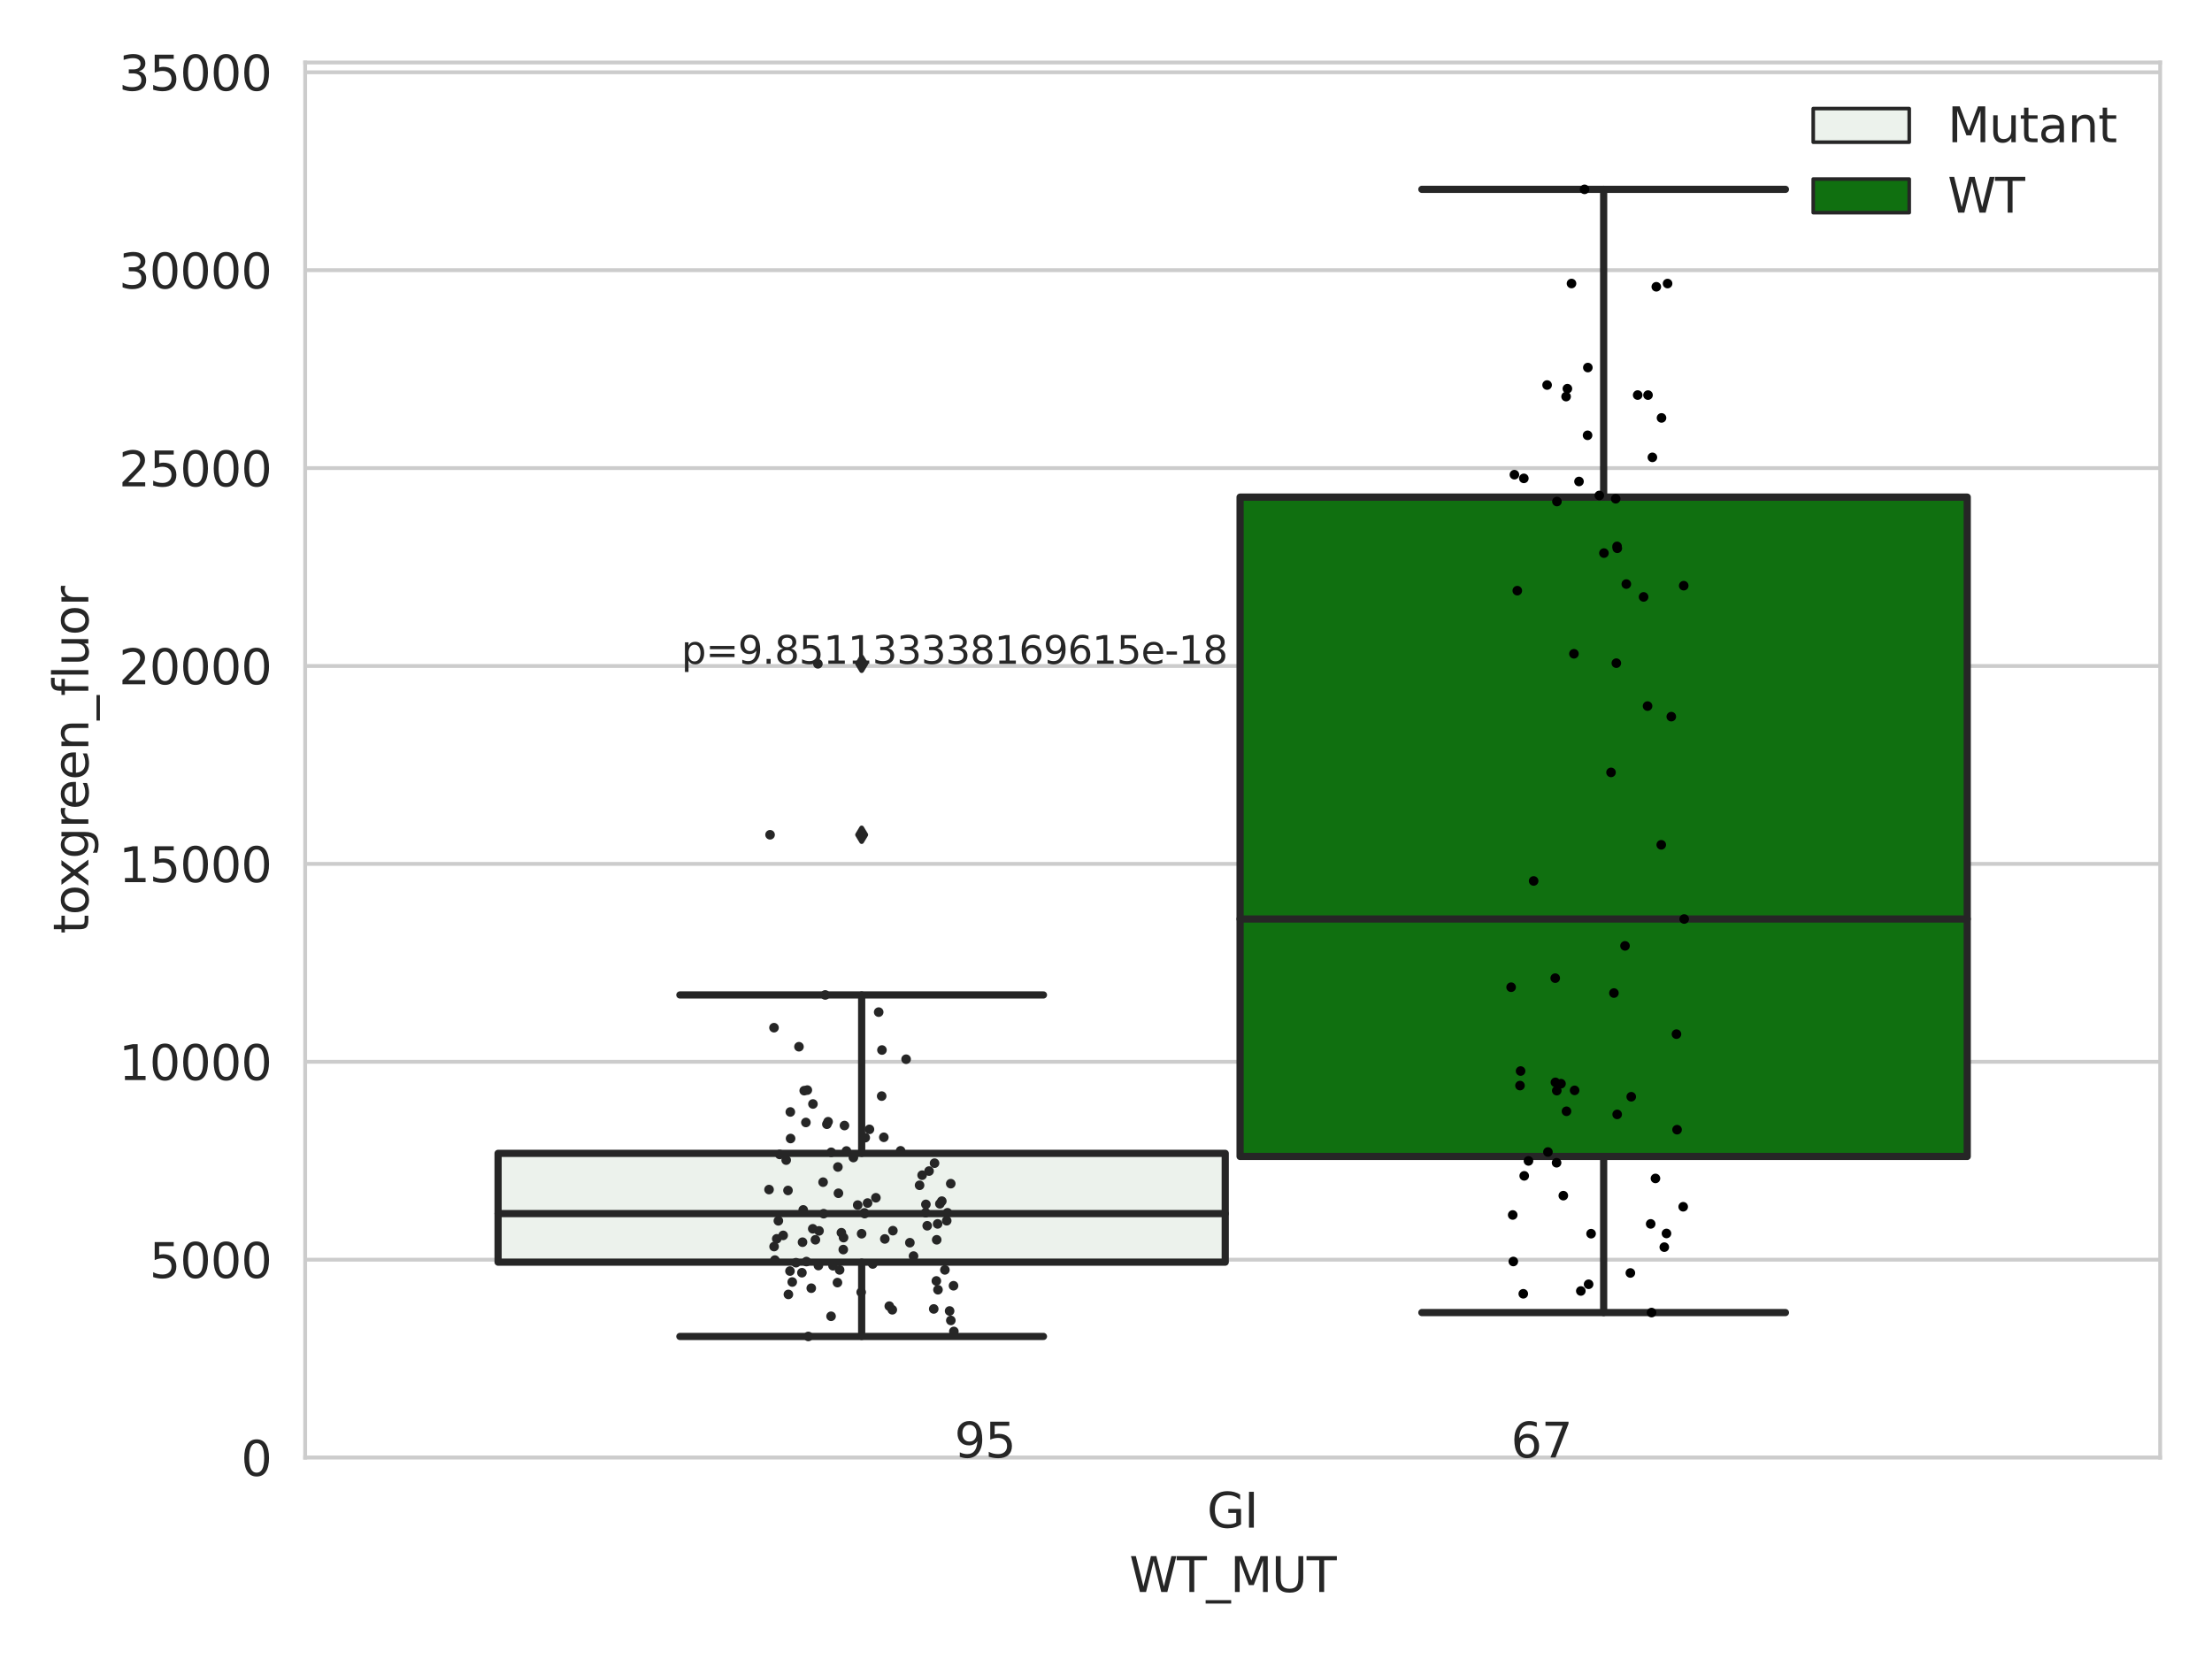 <?xml version="1.0" encoding="utf-8" standalone="no"?>
<!DOCTYPE svg PUBLIC "-//W3C//DTD SVG 1.1//EN"
  "http://www.w3.org/Graphics/SVG/1.1/DTD/svg11.dtd">
<svg xmlns:xlink="http://www.w3.org/1999/xlink" width="460.8pt" height="345.6pt" viewBox="0 0 460.8 345.6" xmlns="http://www.w3.org/2000/svg" version="1.1">
 <defs>
  <style type="text/css">*{stroke-linejoin: round; stroke-linecap: butt}</style>
 </defs>
 <g id="figure_1">
  <g id="patch_1">
   <path d="M 0 345.6 
L 460.8 345.6 
L 460.8 0 
L 0 0 
z
" style="fill: #ffffff"/>
  </g>
  <g id="axes_1">
   <g id="patch_2">
    <path d="M 63.571 303.64 
L 450 303.64 
L 450 13.022 
L 63.571 13.022 
z
" style="fill: #ffffff"/>
   </g>
   <g id="matplotlib.axis_1">
    <g id="xtick_1">
     <g id="text_1">
      <!-- GI -->
      <g style="fill: #262626" transform="translate(251.436 318.238) scale(0.1 -0.1)">
       <defs>
        <path id="DejaVuSans-47" d="M 3809 666 
L 3809 1919 
L 2778 1919 
L 2778 2438 
L 4434 2438 
L 4434 434 
Q 4069 175 3628 42 
Q 3188 -91 2688 -91 
Q 1594 -91 976 548 
Q 359 1188 359 2328 
Q 359 3472 976 4111 
Q 1594 4750 2688 4750 
Q 3144 4750 3555 4637 
Q 3966 4525 4313 4306 
L 4313 3634 
Q 3963 3931 3569 4081 
Q 3175 4231 2741 4231 
Q 1884 4231 1454 3753 
Q 1025 3275 1025 2328 
Q 1025 1384 1454 906 
Q 1884 428 2741 428 
Q 3075 428 3337 486 
Q 3600 544 3809 666 
z
" transform="scale(0.016)"/>
        <path id="DejaVuSans-49" d="M 628 4666 
L 1259 4666 
L 1259 0 
L 628 0 
L 628 4666 
z
" transform="scale(0.016)"/>
       </defs>
       <use xlink:href="#DejaVuSans-47"/>
       <use xlink:href="#DejaVuSans-49" x="77.49"/>
      </g>
     </g>
    </g>
    <g id="text_2">
     <!-- WT_MUT -->
     <g style="fill: #262626" transform="translate(235.261 331.638) scale(0.1 -0.1)">
      <defs>
       <path id="DejaVuSans-57" d="M 213 4666 
L 850 4666 
L 1831 722 
L 2809 4666 
L 3519 4666 
L 4500 722 
L 5478 4666 
L 6119 4666 
L 4947 0 
L 4153 0 
L 3169 4050 
L 2175 0 
L 1381 0 
L 213 4666 
z
" transform="scale(0.016)"/>
       <path id="DejaVuSans-54" d="M -19 4666 
L 3928 4666 
L 3928 4134 
L 2272 4134 
L 2272 0 
L 1638 0 
L 1638 4134 
L -19 4134 
L -19 4666 
z
" transform="scale(0.016)"/>
       <path id="DejaVuSans-5f" d="M 3263 -1063 
L 3263 -1509 
L -63 -1509 
L -63 -1063 
L 3263 -1063 
z
" transform="scale(0.016)"/>
       <path id="DejaVuSans-4d" d="M 628 4666 
L 1569 4666 
L 2759 1491 
L 3956 4666 
L 4897 4666 
L 4897 0 
L 4281 0 
L 4281 4097 
L 3078 897 
L 2444 897 
L 1241 4097 
L 1241 0 
L 628 0 
L 628 4666 
z
" transform="scale(0.016)"/>
       <path id="DejaVuSans-55" d="M 556 4666 
L 1191 4666 
L 1191 1831 
Q 1191 1081 1462 751 
Q 1734 422 2344 422 
Q 2950 422 3222 751 
Q 3494 1081 3494 1831 
L 3494 4666 
L 4128 4666 
L 4128 1753 
Q 4128 841 3676 375 
Q 3225 -91 2344 -91 
Q 1459 -91 1007 375 
Q 556 841 556 1753 
L 556 4666 
z
" transform="scale(0.016)"/>
      </defs>
      <use xlink:href="#DejaVuSans-57"/>
      <use xlink:href="#DejaVuSans-54" x="98.877"/>
      <use xlink:href="#DejaVuSans-5f" x="159.961"/>
      <use xlink:href="#DejaVuSans-4d" x="209.961"/>
      <use xlink:href="#DejaVuSans-55" x="296.24"/>
      <use xlink:href="#DejaVuSans-54" x="369.434"/>
     </g>
    </g>
   </g>
   <g id="matplotlib.axis_2">
    <g id="ytick_1">
     <g id="line2d_1">
      <path d="M 63.571 303.64 
L 450 303.64 
" clip-path="url(#p539fda789b)" style="fill: none; stroke: #cccccc; stroke-width: 0.8; stroke-linecap: round"/>
     </g>
     <g id="text_3">
      <!-- 0 -->
      <g style="fill: #262626" transform="translate(50.209 307.439) scale(0.1 -0.1)">
       <defs>
        <path id="DejaVuSans-30" d="M 2034 4250 
Q 1547 4250 1301 3770 
Q 1056 3291 1056 2328 
Q 1056 1369 1301 889 
Q 1547 409 2034 409 
Q 2525 409 2770 889 
Q 3016 1369 3016 2328 
Q 3016 3291 2770 3770 
Q 2525 4250 2034 4250 
z
M 2034 4750 
Q 2819 4750 3233 4129 
Q 3647 3509 3647 2328 
Q 3647 1150 3233 529 
Q 2819 -91 2034 -91 
Q 1250 -91 836 529 
Q 422 1150 422 2328 
Q 422 3509 836 4129 
Q 1250 4750 2034 4750 
z
" transform="scale(0.016)"/>
       </defs>
       <use xlink:href="#DejaVuSans-30"/>
      </g>
     </g>
    </g>
    <g id="ytick_2">
     <g id="line2d_2">
      <path d="M 63.571 262.414 
L 450 262.414 
" clip-path="url(#p539fda789b)" style="fill: none; stroke: #cccccc; stroke-width: 0.8; stroke-linecap: round"/>
     </g>
     <g id="text_4">
      <!-- 5000 -->
      <g style="fill: #262626" transform="translate(31.121 266.214) scale(0.1 -0.1)">
       <defs>
        <path id="DejaVuSans-35" d="M 691 4666 
L 3169 4666 
L 3169 4134 
L 1269 4134 
L 1269 2991 
Q 1406 3038 1543 3061 
Q 1681 3084 1819 3084 
Q 2600 3084 3056 2656 
Q 3513 2228 3513 1497 
Q 3513 744 3044 326 
Q 2575 -91 1722 -91 
Q 1428 -91 1123 -41 
Q 819 9 494 109 
L 494 744 
Q 775 591 1075 516 
Q 1375 441 1709 441 
Q 2250 441 2565 725 
Q 2881 1009 2881 1497 
Q 2881 1984 2565 2268 
Q 2250 2553 1709 2553 
Q 1456 2553 1204 2497 
Q 953 2441 691 2322 
L 691 4666 
z
" transform="scale(0.016)"/>
       </defs>
       <use xlink:href="#DejaVuSans-35"/>
       <use xlink:href="#DejaVuSans-30" x="63.623"/>
       <use xlink:href="#DejaVuSans-30" x="127.246"/>
       <use xlink:href="#DejaVuSans-30" x="190.869"/>
      </g>
     </g>
    </g>
    <g id="ytick_3">
     <g id="line2d_3">
      <path d="M 63.571 221.189 
L 450 221.189 
" clip-path="url(#p539fda789b)" style="fill: none; stroke: #cccccc; stroke-width: 0.8; stroke-linecap: round"/>
     </g>
     <g id="text_5">
      <!-- 10000 -->
      <g style="fill: #262626" transform="translate(24.759 224.988) scale(0.1 -0.1)">
       <defs>
        <path id="DejaVuSans-31" d="M 794 531 
L 1825 531 
L 1825 4091 
L 703 3866 
L 703 4441 
L 1819 4666 
L 2450 4666 
L 2450 531 
L 3481 531 
L 3481 0 
L 794 0 
L 794 531 
z
" transform="scale(0.016)"/>
       </defs>
       <use xlink:href="#DejaVuSans-31"/>
       <use xlink:href="#DejaVuSans-30" x="63.623"/>
       <use xlink:href="#DejaVuSans-30" x="127.246"/>
       <use xlink:href="#DejaVuSans-30" x="190.869"/>
       <use xlink:href="#DejaVuSans-30" x="254.492"/>
      </g>
     </g>
    </g>
    <g id="ytick_4">
     <g id="line2d_4">
      <path d="M 63.571 179.963 
L 450 179.963 
" clip-path="url(#p539fda789b)" style="fill: none; stroke: #cccccc; stroke-width: 0.8; stroke-linecap: round"/>
     </g>
     <g id="text_6">
      <!-- 15000 -->
      <g style="fill: #262626" transform="translate(24.759 183.762) scale(0.1 -0.1)">
       <use xlink:href="#DejaVuSans-31"/>
       <use xlink:href="#DejaVuSans-35" x="63.623"/>
       <use xlink:href="#DejaVuSans-30" x="127.246"/>
       <use xlink:href="#DejaVuSans-30" x="190.869"/>
       <use xlink:href="#DejaVuSans-30" x="254.492"/>
      </g>
     </g>
    </g>
    <g id="ytick_5">
     <g id="line2d_5">
      <path d="M 63.571 138.738 
L 450 138.738 
" clip-path="url(#p539fda789b)" style="fill: none; stroke: #cccccc; stroke-width: 0.8; stroke-linecap: round"/>
     </g>
     <g id="text_7">
      <!-- 20000 -->
      <g style="fill: #262626" transform="translate(24.759 142.537) scale(0.1 -0.1)">
       <defs>
        <path id="DejaVuSans-32" d="M 1228 531 
L 3431 531 
L 3431 0 
L 469 0 
L 469 531 
Q 828 903 1448 1529 
Q 2069 2156 2228 2338 
Q 2531 2678 2651 2914 
Q 2772 3150 2772 3378 
Q 2772 3750 2511 3984 
Q 2250 4219 1831 4219 
Q 1534 4219 1204 4116 
Q 875 4013 500 3803 
L 500 4441 
Q 881 4594 1212 4672 
Q 1544 4750 1819 4750 
Q 2544 4750 2975 4387 
Q 3406 4025 3406 3419 
Q 3406 3131 3298 2873 
Q 3191 2616 2906 2266 
Q 2828 2175 2409 1742 
Q 1991 1309 1228 531 
z
" transform="scale(0.016)"/>
       </defs>
       <use xlink:href="#DejaVuSans-32"/>
       <use xlink:href="#DejaVuSans-30" x="63.623"/>
       <use xlink:href="#DejaVuSans-30" x="127.246"/>
       <use xlink:href="#DejaVuSans-30" x="190.869"/>
       <use xlink:href="#DejaVuSans-30" x="254.492"/>
      </g>
     </g>
    </g>
    <g id="ytick_6">
     <g id="line2d_6">
      <path d="M 63.571 97.512 
L 450 97.512 
" clip-path="url(#p539fda789b)" style="fill: none; stroke: #cccccc; stroke-width: 0.8; stroke-linecap: round"/>
     </g>
     <g id="text_8">
      <!-- 25000 -->
      <g style="fill: #262626" transform="translate(24.759 101.311) scale(0.1 -0.1)">
       <use xlink:href="#DejaVuSans-32"/>
       <use xlink:href="#DejaVuSans-35" x="63.623"/>
       <use xlink:href="#DejaVuSans-30" x="127.246"/>
       <use xlink:href="#DejaVuSans-30" x="190.869"/>
       <use xlink:href="#DejaVuSans-30" x="254.492"/>
      </g>
     </g>
    </g>
    <g id="ytick_7">
     <g id="line2d_7">
      <path d="M 63.571 56.286 
L 450 56.286 
" clip-path="url(#p539fda789b)" style="fill: none; stroke: #cccccc; stroke-width: 0.8; stroke-linecap: round"/>
     </g>
     <g id="text_9">
      <!-- 30000 -->
      <g style="fill: #262626" transform="translate(24.759 60.085) scale(0.1 -0.1)">
       <defs>
        <path id="DejaVuSans-33" d="M 2597 2516 
Q 3050 2419 3304 2112 
Q 3559 1806 3559 1356 
Q 3559 666 3084 287 
Q 2609 -91 1734 -91 
Q 1441 -91 1130 -33 
Q 819 25 488 141 
L 488 750 
Q 750 597 1062 519 
Q 1375 441 1716 441 
Q 2309 441 2620 675 
Q 2931 909 2931 1356 
Q 2931 1769 2642 2001 
Q 2353 2234 1838 2234 
L 1294 2234 
L 1294 2753 
L 1863 2753 
Q 2328 2753 2575 2939 
Q 2822 3125 2822 3475 
Q 2822 3834 2567 4026 
Q 2313 4219 1838 4219 
Q 1578 4219 1281 4162 
Q 984 4106 628 3988 
L 628 4550 
Q 988 4650 1302 4700 
Q 1616 4750 1894 4750 
Q 2613 4750 3031 4423 
Q 3450 4097 3450 3541 
Q 3450 3153 3228 2886 
Q 3006 2619 2597 2516 
z
" transform="scale(0.016)"/>
       </defs>
       <use xlink:href="#DejaVuSans-33"/>
       <use xlink:href="#DejaVuSans-30" x="63.623"/>
       <use xlink:href="#DejaVuSans-30" x="127.246"/>
       <use xlink:href="#DejaVuSans-30" x="190.869"/>
       <use xlink:href="#DejaVuSans-30" x="254.492"/>
      </g>
     </g>
    </g>
    <g id="ytick_8">
     <g id="line2d_8">
      <path d="M 63.571 15.061 
L 450 15.061 
" clip-path="url(#p539fda789b)" style="fill: none; stroke: #cccccc; stroke-width: 0.8; stroke-linecap: round"/>
     </g>
     <g id="text_10">
      <!-- 35000 -->
      <g style="fill: #262626" transform="translate(24.759 18.86) scale(0.1 -0.1)">
       <use xlink:href="#DejaVuSans-33"/>
       <use xlink:href="#DejaVuSans-35" x="63.623"/>
       <use xlink:href="#DejaVuSans-30" x="127.246"/>
       <use xlink:href="#DejaVuSans-30" x="190.869"/>
       <use xlink:href="#DejaVuSans-30" x="254.492"/>
      </g>
     </g>
    </g>
    <g id="text_11">
     <!-- toxgreen_fluor -->
     <g style="fill: #262626" transform="translate(18.401 194.526) rotate(-90) scale(0.1 -0.1)">
      <defs>
       <path id="DejaVuSans-74" d="M 1172 4494 
L 1172 3500 
L 2356 3500 
L 2356 3053 
L 1172 3053 
L 1172 1153 
Q 1172 725 1289 603 
Q 1406 481 1766 481 
L 2356 481 
L 2356 0 
L 1766 0 
Q 1100 0 847 248 
Q 594 497 594 1153 
L 594 3053 
L 172 3053 
L 172 3500 
L 594 3500 
L 594 4494 
L 1172 4494 
z
" transform="scale(0.016)"/>
       <path id="DejaVuSans-6f" d="M 1959 3097 
Q 1497 3097 1228 2736 
Q 959 2375 959 1747 
Q 959 1119 1226 758 
Q 1494 397 1959 397 
Q 2419 397 2687 759 
Q 2956 1122 2956 1747 
Q 2956 2369 2687 2733 
Q 2419 3097 1959 3097 
z
M 1959 3584 
Q 2709 3584 3137 3096 
Q 3566 2609 3566 1747 
Q 3566 888 3137 398 
Q 2709 -91 1959 -91 
Q 1206 -91 779 398 
Q 353 888 353 1747 
Q 353 2609 779 3096 
Q 1206 3584 1959 3584 
z
" transform="scale(0.016)"/>
       <path id="DejaVuSans-78" d="M 3513 3500 
L 2247 1797 
L 3578 0 
L 2900 0 
L 1881 1375 
L 863 0 
L 184 0 
L 1544 1831 
L 300 3500 
L 978 3500 
L 1906 2253 
L 2834 3500 
L 3513 3500 
z
" transform="scale(0.016)"/>
       <path id="DejaVuSans-67" d="M 2906 1791 
Q 2906 2416 2648 2759 
Q 2391 3103 1925 3103 
Q 1463 3103 1205 2759 
Q 947 2416 947 1791 
Q 947 1169 1205 825 
Q 1463 481 1925 481 
Q 2391 481 2648 825 
Q 2906 1169 2906 1791 
z
M 3481 434 
Q 3481 -459 3084 -895 
Q 2688 -1331 1869 -1331 
Q 1566 -1331 1297 -1286 
Q 1028 -1241 775 -1147 
L 775 -588 
Q 1028 -725 1275 -790 
Q 1522 -856 1778 -856 
Q 2344 -856 2625 -561 
Q 2906 -266 2906 331 
L 2906 616 
Q 2728 306 2450 153 
Q 2172 0 1784 0 
Q 1141 0 747 490 
Q 353 981 353 1791 
Q 353 2603 747 3093 
Q 1141 3584 1784 3584 
Q 2172 3584 2450 3431 
Q 2728 3278 2906 2969 
L 2906 3500 
L 3481 3500 
L 3481 434 
z
" transform="scale(0.016)"/>
       <path id="DejaVuSans-72" d="M 2631 2963 
Q 2534 3019 2420 3045 
Q 2306 3072 2169 3072 
Q 1681 3072 1420 2755 
Q 1159 2438 1159 1844 
L 1159 0 
L 581 0 
L 581 3500 
L 1159 3500 
L 1159 2956 
Q 1341 3275 1631 3429 
Q 1922 3584 2338 3584 
Q 2397 3584 2469 3576 
Q 2541 3569 2628 3553 
L 2631 2963 
z
" transform="scale(0.016)"/>
       <path id="DejaVuSans-65" d="M 3597 1894 
L 3597 1613 
L 953 1613 
Q 991 1019 1311 708 
Q 1631 397 2203 397 
Q 2534 397 2845 478 
Q 3156 559 3463 722 
L 3463 178 
Q 3153 47 2828 -22 
Q 2503 -91 2169 -91 
Q 1331 -91 842 396 
Q 353 884 353 1716 
Q 353 2575 817 3079 
Q 1281 3584 2069 3584 
Q 2775 3584 3186 3129 
Q 3597 2675 3597 1894 
z
M 3022 2063 
Q 3016 2534 2758 2815 
Q 2500 3097 2075 3097 
Q 1594 3097 1305 2825 
Q 1016 2553 972 2059 
L 3022 2063 
z
" transform="scale(0.016)"/>
       <path id="DejaVuSans-6e" d="M 3513 2113 
L 3513 0 
L 2938 0 
L 2938 2094 
Q 2938 2591 2744 2837 
Q 2550 3084 2163 3084 
Q 1697 3084 1428 2787 
Q 1159 2491 1159 1978 
L 1159 0 
L 581 0 
L 581 3500 
L 1159 3500 
L 1159 2956 
Q 1366 3272 1645 3428 
Q 1925 3584 2291 3584 
Q 2894 3584 3203 3211 
Q 3513 2838 3513 2113 
z
" transform="scale(0.016)"/>
       <path id="DejaVuSans-66" d="M 2375 4863 
L 2375 4384 
L 1825 4384 
Q 1516 4384 1395 4259 
Q 1275 4134 1275 3809 
L 1275 3500 
L 2222 3500 
L 2222 3053 
L 1275 3053 
L 1275 0 
L 697 0 
L 697 3053 
L 147 3053 
L 147 3500 
L 697 3500 
L 697 3744 
Q 697 4328 969 4595 
Q 1241 4863 1831 4863 
L 2375 4863 
z
" transform="scale(0.016)"/>
       <path id="DejaVuSans-6c" d="M 603 4863 
L 1178 4863 
L 1178 0 
L 603 0 
L 603 4863 
z
" transform="scale(0.016)"/>
       <path id="DejaVuSans-75" d="M 544 1381 
L 544 3500 
L 1119 3500 
L 1119 1403 
Q 1119 906 1312 657 
Q 1506 409 1894 409 
Q 2359 409 2629 706 
Q 2900 1003 2900 1516 
L 2900 3500 
L 3475 3500 
L 3475 0 
L 2900 0 
L 2900 538 
Q 2691 219 2414 64 
Q 2138 -91 1772 -91 
Q 1169 -91 856 284 
Q 544 659 544 1381 
z
M 1991 3584 
L 1991 3584 
z
" transform="scale(0.016)"/>
      </defs>
      <use xlink:href="#DejaVuSans-74"/>
      <use xlink:href="#DejaVuSans-6f" x="39.209"/>
      <use xlink:href="#DejaVuSans-78" x="97.266"/>
      <use xlink:href="#DejaVuSans-67" x="156.445"/>
      <use xlink:href="#DejaVuSans-72" x="219.922"/>
      <use xlink:href="#DejaVuSans-65" x="258.785"/>
      <use xlink:href="#DejaVuSans-65" x="320.309"/>
      <use xlink:href="#DejaVuSans-6e" x="381.832"/>
      <use xlink:href="#DejaVuSans-5f" x="445.211"/>
      <use xlink:href="#DejaVuSans-66" x="495.211"/>
      <use xlink:href="#DejaVuSans-6c" x="530.416"/>
      <use xlink:href="#DejaVuSans-75" x="558.199"/>
      <use xlink:href="#DejaVuSans-6f" x="621.578"/>
      <use xlink:href="#DejaVuSans-72" x="682.76"/>
     </g>
    </g>
   </g>
   <g id="patch_3">
    <path d="M 103.76 262.925 
L 255.24 262.925 
L 255.24 240.266 
L 103.76 240.266 
L 103.76 262.925 
z
" clip-path="url(#p539fda789b)" style="fill: #ecf2ec; stroke: #262626; stroke-width: 1.5; stroke-linejoin: miter"/>
   </g>
   <g id="patch_4">
    <path d="M 258.331 240.91 
L 409.811 240.91 
L 409.811 103.557 
L 258.331 103.557 
L 258.331 240.91 
z
" clip-path="url(#p539fda789b)" style="fill: #107010; stroke: #262626; stroke-width: 1.5; stroke-linejoin: miter"/>
   </g>
   <g id="patch_5">
    <path d="M 256.786 303.64 
L 256.786 303.64 
L 256.786 303.64 
L 256.786 303.64 
z
" clip-path="url(#p539fda789b)" style="fill: #ecf2ec; stroke: #262626; stroke-width: 0.75; stroke-linejoin: miter"/>
   </g>
   <g id="patch_6">
    <path d="M 256.786 303.64 
L 256.786 303.64 
L 256.786 303.64 
L 256.786 303.64 
z
" clip-path="url(#p539fda789b)" style="fill: #107010; stroke: #262626; stroke-width: 0.75; stroke-linejoin: miter"/>
   </g>
   <g id="PathCollection_1"/>
   <g id="PathCollection_2"/>
   <g id="line2d_9">
    <path d="M 179.5 262.925 
L 179.5 278.405 
" clip-path="url(#p539fda789b)" style="fill: none; stroke: #262626; stroke-width: 1.5; stroke-linecap: round"/>
   </g>
   <g id="line2d_10">
    <path d="M 179.5 240.266 
L 179.5 207.264 
" clip-path="url(#p539fda789b)" style="fill: none; stroke: #262626; stroke-width: 1.5; stroke-linecap: round"/>
   </g>
   <g id="line2d_11">
    <path d="M 141.63 278.405 
L 217.37 278.405 
" clip-path="url(#p539fda789b)" style="fill: none; stroke: #262626; stroke-width: 1.5; stroke-linecap: round"/>
   </g>
   <g id="line2d_12">
    <path d="M 141.63 207.264 
L 217.37 207.264 
" clip-path="url(#p539fda789b)" style="fill: none; stroke: #262626; stroke-width: 1.5; stroke-linecap: round"/>
   </g>
   <g id="line2d_13">
    <defs>
     <path id="m1276ffa4e7" d="M -0 1.414 
L 0.849 0 
L 0 -1.414 
L -0.849 -0 
z
" style="stroke: #262626; stroke-linejoin: miter"/>
    </defs>
    <g clip-path="url(#p539fda789b)">
     <use xlink:href="#m1276ffa4e7" x="179.5" y="173.897" style="fill: #262626; stroke: #262626; stroke-linejoin: miter"/>
     <use xlink:href="#m1276ffa4e7" x="179.5" y="138.283" style="fill: #262626; stroke: #262626; stroke-linejoin: miter"/>
    </g>
   </g>
   <g id="line2d_14">
    <path d="M 334.071 240.91 
L 334.071 273.432 
" clip-path="url(#p539fda789b)" style="fill: none; stroke: #262626; stroke-width: 1.5; stroke-linecap: round"/>
   </g>
   <g id="line2d_15">
    <path d="M 334.071 103.557 
L 334.071 39.442 
" clip-path="url(#p539fda789b)" style="fill: none; stroke: #262626; stroke-width: 1.5; stroke-linecap: round"/>
   </g>
   <g id="line2d_16">
    <path d="M 296.201 273.432 
L 371.941 273.432 
" clip-path="url(#p539fda789b)" style="fill: none; stroke: #262626; stroke-width: 1.5; stroke-linecap: round"/>
   </g>
   <g id="line2d_17">
    <path d="M 296.201 39.442 
L 371.941 39.442 
" clip-path="url(#p539fda789b)" style="fill: none; stroke: #262626; stroke-width: 1.5; stroke-linecap: round"/>
   </g>
   <g id="line2d_18"/>
   <g id="line2d_19">
    <path d="M 103.76 252.816 
L 255.24 252.816 
" clip-path="url(#p539fda789b)" style="fill: none; stroke: #262626; stroke-width: 1.5; stroke-linecap: round"/>
   </g>
   <g id="line2d_20">
    <path d="M 258.331 191.445 
L 409.811 191.445 
" clip-path="url(#p539fda789b)" style="fill: none; stroke: #262626; stroke-width: 1.5; stroke-linecap: round"/>
   </g>
   <g id="patch_7">
    <path d="M 63.571 303.64 
L 63.571 13.022 
" style="fill: none; stroke: #cccccc; stroke-width: 0.8; stroke-linejoin: miter; stroke-linecap: square"/>
   </g>
   <g id="patch_8">
    <path d="M 450 303.64 
L 450 13.022 
" style="fill: none; stroke: #cccccc; stroke-width: 0.8; stroke-linejoin: miter; stroke-linecap: square"/>
   </g>
   <g id="patch_9">
    <path d="M 63.571 303.64 
L 450 303.64 
" style="fill: none; stroke: #cccccc; stroke-width: 0.8; stroke-linejoin: miter; stroke-linecap: square"/>
   </g>
   <g id="patch_10">
    <path d="M 63.571 13.022 
L 450 13.022 
" style="fill: none; stroke: #cccccc; stroke-width: 0.8; stroke-linejoin: miter; stroke-linecap: square"/>
   </g>
   <g id="PathCollection_3">
    <defs>
     <path id="C0_0_2abfe3b397" d="M 0 1 
C 0.265 1 0.52 0.895 0.707 0.707 
C 0.895 0.52 1 0.265 1 -0 
C 1 -0.265 0.895 -0.52 0.707 -0.707 
C 0.52 -0.895 0.265 -1 0 -1 
C -0.265 -1 -0.52 -0.895 -0.707 -0.707 
C -0.895 -0.52 -1 -0.265 -1 0 
C -1 0.265 -0.895 0.52 -0.707 0.707 
C -0.52 0.895 -0.265 1 0 1 
z
"/>
    </defs>
    <g clip-path="url(#p539fda789b)">
     <use xlink:href="#C0_0_2abfe3b397" x="170.493" y="263.641" style="fill: #262626"/>
    </g>
    <g clip-path="url(#p539fda789b)">
     <use xlink:href="#C0_0_2abfe3b397" x="170.621" y="256.415" style="fill: #262626"/>
    </g>
    <g clip-path="url(#p539fda789b)">
     <use xlink:href="#C0_0_2abfe3b397" x="195.06" y="266.843" style="fill: #262626"/>
    </g>
    <g clip-path="url(#p539fda789b)">
     <use xlink:href="#C0_0_2abfe3b397" x="161.813" y="258.064" style="fill: #262626"/>
    </g>
    <g clip-path="url(#p539fda789b)">
     <use xlink:href="#C0_0_2abfe3b397" x="180.247" y="236.999" style="fill: #262626"/>
    </g>
    <g clip-path="url(#p539fda789b)">
     <use xlink:href="#C0_0_2abfe3b397" x="175.67" y="260.31" style="fill: #262626"/>
    </g>
    <g clip-path="url(#p539fda789b)">
     <use xlink:href="#C0_0_2abfe3b397" x="186.004" y="256.371" style="fill: #262626"/>
    </g>
    <g clip-path="url(#p539fda789b)">
     <use xlink:href="#C0_0_2abfe3b397" x="185.883" y="272.851" style="fill: #262626"/>
    </g>
    <g clip-path="url(#p539fda789b)">
     <use xlink:href="#C0_0_2abfe3b397" x="163.776" y="241.673" style="fill: #262626"/>
    </g>
    <g clip-path="url(#p539fda789b)">
     <use xlink:href="#C0_0_2abfe3b397" x="179.4" y="269.191" style="fill: #262626"/>
    </g>
    <g clip-path="url(#p539fda789b)">
     <use xlink:href="#C0_0_2abfe3b397" x="182.464" y="249.515" style="fill: #262626"/>
    </g>
    <g clip-path="url(#p539fda789b)">
     <use xlink:href="#C0_0_2abfe3b397" x="169.352" y="229.979" style="fill: #262626"/>
    </g>
    <g clip-path="url(#p539fda789b)">
     <use xlink:href="#C0_0_2abfe3b397" x="175.92" y="234.471" style="fill: #262626"/>
    </g>
    <g clip-path="url(#p539fda789b)">
     <use xlink:href="#C0_0_2abfe3b397" x="195.132" y="258.271" style="fill: #262626"/>
    </g>
    <g clip-path="url(#p539fda789b)">
     <use xlink:href="#C0_0_2abfe3b397" x="195.398" y="268.678" style="fill: #262626"/>
    </g>
    <g clip-path="url(#p539fda789b)">
     <use xlink:href="#C0_0_2abfe3b397" x="171.909" y="207.264" style="fill: #262626"/>
    </g>
    <g clip-path="url(#p539fda789b)">
     <use xlink:href="#C0_0_2abfe3b397" x="197.375" y="252.643" style="fill: #262626"/>
    </g>
    <g clip-path="url(#p539fda789b)">
     <use xlink:href="#C0_0_2abfe3b397" x="181.121" y="235.264" style="fill: #262626"/>
    </g>
    <g clip-path="url(#p539fda789b)">
     <use xlink:href="#C0_0_2abfe3b397" x="166.44" y="218.053" style="fill: #262626"/>
    </g>
    <g clip-path="url(#p539fda789b)">
     <use xlink:href="#C0_0_2abfe3b397" x="192.881" y="250.892" style="fill: #262626"/>
    </g>
    <g clip-path="url(#p539fda789b)">
     <use xlink:href="#C0_0_2abfe3b397" x="167.993" y="262.807" style="fill: #262626"/>
    </g>
    <g clip-path="url(#p539fda789b)">
     <use xlink:href="#C0_0_2abfe3b397" x="193.54" y="243.953" style="fill: #262626"/>
    </g>
    <g clip-path="url(#p539fda789b)">
     <use xlink:href="#C0_0_2abfe3b397" x="180.067" y="252.665" style="fill: #262626"/>
    </g>
    <g clip-path="url(#p539fda789b)">
     <use xlink:href="#C0_0_2abfe3b397" x="162.43" y="240.487" style="fill: #262626"/>
    </g>
    <g clip-path="url(#p539fda789b)">
     <use xlink:href="#C0_0_2abfe3b397" x="167.327" y="252.042" style="fill: #262626"/>
    </g>
    <g clip-path="url(#p539fda789b)">
     <use xlink:href="#C0_0_2abfe3b397" x="173.159" y="240.044" style="fill: #262626"/>
    </g>
    <g clip-path="url(#p539fda789b)">
     <use xlink:href="#C0_0_2abfe3b397" x="168.391" y="278.405" style="fill: #262626"/>
    </g>
    <g clip-path="url(#p539fda789b)">
     <use xlink:href="#C0_0_2abfe3b397" x="188.758" y="220.653" style="fill: #262626"/>
    </g>
    <g clip-path="url(#p539fda789b)">
     <use xlink:href="#C0_0_2abfe3b397" x="175.276" y="256.793" style="fill: #262626"/>
    </g>
    <g clip-path="url(#p539fda789b)">
     <use xlink:href="#C0_0_2abfe3b397" x="183.726" y="218.739" style="fill: #262626"/>
    </g>
    <g clip-path="url(#p539fda789b)">
     <use xlink:href="#C0_0_2abfe3b397" x="179.492" y="257.01" style="fill: #262626"/>
    </g>
    <g clip-path="url(#p539fda789b)">
     <use xlink:href="#C0_0_2abfe3b397" x="181.806" y="263.309" style="fill: #262626"/>
    </g>
    <g clip-path="url(#p539fda789b)">
     <use xlink:href="#C0_0_2abfe3b397" x="196.198" y="250.219" style="fill: #262626"/>
    </g>
    <g clip-path="url(#p539fda789b)">
     <use xlink:href="#C0_0_2abfe3b397" x="176.327" y="239.773" style="fill: #262626"/>
    </g>
    <g clip-path="url(#p539fda789b)">
     <use xlink:href="#C0_0_2abfe3b397" x="173.125" y="274.203" style="fill: #262626"/>
    </g>
    <g clip-path="url(#p539fda789b)">
     <use xlink:href="#C0_0_2abfe3b397" x="197.82" y="273.098" style="fill: #262626"/>
    </g>
    <g clip-path="url(#p539fda789b)">
     <use xlink:href="#C0_0_2abfe3b397" x="160.419" y="173.897" style="fill: #262626"/>
    </g>
    <g clip-path="url(#p539fda789b)">
     <use xlink:href="#C0_0_2abfe3b397" x="190.305" y="261.665" style="fill: #262626"/>
    </g>
    <g clip-path="url(#p539fda789b)">
     <use xlink:href="#C0_0_2abfe3b397" x="198.076" y="275.068" style="fill: #262626"/>
    </g>
    <g clip-path="url(#p539fda789b)">
     <use xlink:href="#C0_0_2abfe3b397" x="191.565" y="246.918" style="fill: #262626"/>
    </g>
    <g clip-path="url(#p539fda789b)">
     <use xlink:href="#C0_0_2abfe3b397" x="164.153" y="247.993" style="fill: #262626"/>
    </g>
    <g clip-path="url(#p539fda789b)">
     <use xlink:href="#C0_0_2abfe3b397" x="196.838" y="264.541" style="fill: #262626"/>
    </g>
    <g clip-path="url(#p539fda789b)">
     <use xlink:href="#C0_0_2abfe3b397" x="192.096" y="244.81" style="fill: #262626"/>
    </g>
    <g clip-path="url(#p539fda789b)">
     <use xlink:href="#C0_0_2abfe3b397" x="187.611" y="239.735" style="fill: #262626"/>
    </g>
    <g clip-path="url(#p539fda789b)">
     <use xlink:href="#C0_0_2abfe3b397" x="163.15" y="257.354" style="fill: #262626"/>
    </g>
    <g clip-path="url(#p539fda789b)">
     <use xlink:href="#C0_0_2abfe3b397" x="160.205" y="247.809" style="fill: #262626"/>
    </g>
    <g clip-path="url(#p539fda789b)">
     <use xlink:href="#C0_0_2abfe3b397" x="177.775" y="241.135" style="fill: #262626"/>
    </g>
    <g clip-path="url(#p539fda789b)">
     <use xlink:href="#C0_0_2abfe3b397" x="164.568" y="264.782" style="fill: #262626"/>
    </g>
    <g clip-path="url(#p539fda789b)">
     <use xlink:href="#C0_0_2abfe3b397" x="171.583" y="252.833" style="fill: #262626"/>
    </g>
    <g clip-path="url(#p539fda789b)">
     <use xlink:href="#C0_0_2abfe3b397" x="164.64" y="231.641" style="fill: #262626"/>
    </g>
    <g clip-path="url(#p539fda789b)">
     <use xlink:href="#C0_0_2abfe3b397" x="197.217" y="254.301" style="fill: #262626"/>
    </g>
    <g clip-path="url(#p539fda789b)">
     <use xlink:href="#C0_0_2abfe3b397" x="169.001" y="268.354" style="fill: #262626"/>
    </g>
    <g clip-path="url(#p539fda789b)">
     <use xlink:href="#C0_0_2abfe3b397" x="171.466" y="246.266" style="fill: #262626"/>
    </g>
    <g clip-path="url(#p539fda789b)">
     <use xlink:href="#C0_0_2abfe3b397" x="174.549" y="243.108" style="fill: #262626"/>
    </g>
    <g clip-path="url(#p539fda789b)">
     <use xlink:href="#C0_0_2abfe3b397" x="183.668" y="228.338" style="fill: #262626"/>
    </g>
    <g clip-path="url(#p539fda789b)">
     <use xlink:href="#C0_0_2abfe3b397" x="178.673" y="251.039" style="fill: #262626"/>
    </g>
    <g clip-path="url(#p539fda789b)">
     <use xlink:href="#C0_0_2abfe3b397" x="167.181" y="258.771" style="fill: #262626"/>
    </g>
    <g clip-path="url(#p539fda789b)">
     <use xlink:href="#C0_0_2abfe3b397" x="189.542" y="258.875" style="fill: #262626"/>
    </g>
    <g clip-path="url(#p539fda789b)">
     <use xlink:href="#C0_0_2abfe3b397" x="169.865" y="258.269" style="fill: #262626"/>
    </g>
    <g clip-path="url(#p539fda789b)">
     <use xlink:href="#C0_0_2abfe3b397" x="193.154" y="255.349" style="fill: #262626"/>
    </g>
    <g clip-path="url(#p539fda789b)">
     <use xlink:href="#C0_0_2abfe3b397" x="184.117" y="236.919" style="fill: #262626"/>
    </g>
    <g clip-path="url(#p539fda789b)">
     <use xlink:href="#C0_0_2abfe3b397" x="183.047" y="210.844" style="fill: #262626"/>
    </g>
    <g clip-path="url(#p539fda789b)">
     <use xlink:href="#C0_0_2abfe3b397" x="175.729" y="257.817" style="fill: #262626"/>
    </g>
    <g clip-path="url(#p539fda789b)">
     <use xlink:href="#C0_0_2abfe3b397" x="174.661" y="248.577" style="fill: #262626"/>
    </g>
    <g clip-path="url(#p539fda789b)">
     <use xlink:href="#C0_0_2abfe3b397" x="180.125" y="252.816" style="fill: #262626"/>
    </g>
    <g clip-path="url(#p539fda789b)">
     <use xlink:href="#C0_0_2abfe3b397" x="172.255" y="234.199" style="fill: #262626"/>
    </g>
    <g clip-path="url(#p539fda789b)">
     <use xlink:href="#C0_0_2abfe3b397" x="161.426" y="262.502" style="fill: #262626"/>
    </g>
    <g clip-path="url(#p539fda789b)">
     <use xlink:href="#C0_0_2abfe3b397" x="195.323" y="254.959" style="fill: #262626"/>
    </g>
    <g clip-path="url(#p539fda789b)">
     <use xlink:href="#C0_0_2abfe3b397" x="174.91" y="264.546" style="fill: #262626"/>
    </g>
    <g clip-path="url(#p539fda789b)">
     <use xlink:href="#C0_0_2abfe3b397" x="198.06" y="246.58" style="fill: #262626"/>
    </g>
    <g clip-path="url(#p539fda789b)">
     <use xlink:href="#C0_0_2abfe3b397" x="198.637" y="267.845" style="fill: #262626"/>
    </g>
    <g clip-path="url(#p539fda789b)">
     <use xlink:href="#C0_0_2abfe3b397" x="161.24" y="214.086" style="fill: #262626"/>
    </g>
    <g clip-path="url(#p539fda789b)">
     <use xlink:href="#C0_0_2abfe3b397" x="194.516" y="272.676" style="fill: #262626"/>
    </g>
    <g clip-path="url(#p539fda789b)">
     <use xlink:href="#C0_0_2abfe3b397" x="198.707" y="277.363" style="fill: #262626"/>
    </g>
    <g clip-path="url(#p539fda789b)">
     <use xlink:href="#C0_0_2abfe3b397" x="194.681" y="242.309" style="fill: #262626"/>
    </g>
    <g clip-path="url(#p539fda789b)">
     <use xlink:href="#C0_0_2abfe3b397" x="167.535" y="227.207" style="fill: #262626"/>
    </g>
    <g clip-path="url(#p539fda789b)">
     <use xlink:href="#C0_0_2abfe3b397" x="165.04" y="267.067" style="fill: #262626"/>
    </g>
    <g clip-path="url(#p539fda789b)">
     <use xlink:href="#C0_0_2abfe3b397" x="180.729" y="250.614" style="fill: #262626"/>
    </g>
    <g clip-path="url(#p539fda789b)">
     <use xlink:href="#C0_0_2abfe3b397" x="192.826" y="252.628" style="fill: #262626"/>
    </g>
    <g clip-path="url(#p539fda789b)">
     <use xlink:href="#C0_0_2abfe3b397" x="161.257" y="259.682" style="fill: #262626"/>
    </g>
    <g clip-path="url(#p539fda789b)">
     <use xlink:href="#C0_0_2abfe3b397" x="165.817" y="263.044" style="fill: #262626"/>
    </g>
    <g clip-path="url(#p539fda789b)">
     <use xlink:href="#C0_0_2abfe3b397" x="164.238" y="269.65" style="fill: #262626"/>
    </g>
    <g clip-path="url(#p539fda789b)">
     <use xlink:href="#C0_0_2abfe3b397" x="195.793" y="250.775" style="fill: #262626"/>
    </g>
    <g clip-path="url(#p539fda789b)">
     <use xlink:href="#C0_0_2abfe3b397" x="170.384" y="138.283" style="fill: #262626"/>
    </g>
    <g clip-path="url(#p539fda789b)">
     <use xlink:href="#C0_0_2abfe3b397" x="174.456" y="267.188" style="fill: #262626"/>
    </g>
    <g clip-path="url(#p539fda789b)">
     <use xlink:href="#C0_0_2abfe3b397" x="185.255" y="272.092" style="fill: #262626"/>
    </g>
    <g clip-path="url(#p539fda789b)">
     <use xlink:href="#C0_0_2abfe3b397" x="172.506" y="233.675" style="fill: #262626"/>
    </g>
    <g clip-path="url(#p539fda789b)">
     <use xlink:href="#C0_0_2abfe3b397" x="184.324" y="258.093" style="fill: #262626"/>
    </g>
    <g clip-path="url(#p539fda789b)">
     <use xlink:href="#C0_0_2abfe3b397" x="173.529" y="263.679" style="fill: #262626"/>
    </g>
    <g clip-path="url(#p539fda789b)">
     <use xlink:href="#C0_0_2abfe3b397" x="167.054" y="265.13" style="fill: #262626"/>
    </g>
    <g clip-path="url(#p539fda789b)">
     <use xlink:href="#C0_0_2abfe3b397" x="164.693" y="237.175" style="fill: #262626"/>
    </g>
    <g clip-path="url(#p539fda789b)">
     <use xlink:href="#C0_0_2abfe3b397" x="168.182" y="227.084" style="fill: #262626"/>
    </g>
    <g clip-path="url(#p539fda789b)">
     <use xlink:href="#C0_0_2abfe3b397" x="169.313" y="255.979" style="fill: #262626"/>
    </g>
    <g clip-path="url(#p539fda789b)">
     <use xlink:href="#C0_0_2abfe3b397" x="167.882" y="233.83" style="fill: #262626"/>
    </g>
    <g clip-path="url(#p539fda789b)">
     <use xlink:href="#C0_0_2abfe3b397" x="162.149" y="254.319" style="fill: #262626"/>
    </g>
   </g>
   <g id="PathCollection_4">
    <defs>
     <path id="C1_0_fdbb22d59f" d="M 0 1 
C 0.265 1 0.52 0.895 0.707 0.707 
C 0.895 0.52 1 0.265 1 -0 
C 1 -0.265 0.895 -0.52 0.707 -0.707 
C 0.52 -0.895 0.265 -1 0 -1 
C -0.265 -1 -0.52 -0.895 -0.707 -0.707 
C -0.895 -0.52 -1 -0.265 -1 0 
C -1 0.265 -0.895 0.52 -0.707 0.707 
C -0.52 0.895 -0.265 1 0 1 
z
"/>
    </defs>
    <g clip-path="url(#p539fda789b)">
     <use xlink:href="#C1_0_fdbb22d59f" x="336.912" y="114.218"/>
    </g>
    <g clip-path="url(#p539fda789b)">
     <use xlink:href="#C1_0_fdbb22d59f" x="336.578" y="103.899"/>
    </g>
    <g clip-path="url(#p539fda789b)">
     <use xlink:href="#C1_0_fdbb22d59f" x="316.081" y="123.047"/>
    </g>
    <g clip-path="url(#p539fda789b)">
     <use xlink:href="#C1_0_fdbb22d59f" x="315.481" y="98.884"/>
    </g>
    <g clip-path="url(#p539fda789b)">
     <use xlink:href="#C1_0_fdbb22d59f" x="338.793" y="121.671"/>
    </g>
    <g clip-path="url(#p539fda789b)">
     <use xlink:href="#C1_0_fdbb22d59f" x="344.863" y="245.489"/>
    </g>
    <g clip-path="url(#p539fda789b)">
     <use xlink:href="#C1_0_fdbb22d59f" x="350.75" y="122.008"/>
    </g>
    <g clip-path="url(#p539fda789b)">
     <use xlink:href="#C1_0_fdbb22d59f" x="330.777" y="76.568"/>
    </g>
    <g clip-path="url(#p539fda789b)">
     <use xlink:href="#C1_0_fdbb22d59f" x="347.387" y="59.069"/>
    </g>
    <g clip-path="url(#p539fda789b)">
     <use xlink:href="#C1_0_fdbb22d59f" x="350.64" y="251.39"/>
    </g>
    <g clip-path="url(#p539fda789b)">
     <use xlink:href="#C1_0_fdbb22d59f" x="346.704" y="259.802"/>
    </g>
    <g clip-path="url(#p539fda789b)">
     <use xlink:href="#C1_0_fdbb22d59f" x="347.158" y="256.952"/>
    </g>
    <g clip-path="url(#p539fda789b)">
     <use xlink:href="#C1_0_fdbb22d59f" x="324.264" y="242.222"/>
    </g>
    <g clip-path="url(#p539fda789b)">
     <use xlink:href="#C1_0_fdbb22d59f" x="317.328" y="269.518"/>
    </g>
    <g clip-path="url(#p539fda789b)">
     <use xlink:href="#C1_0_fdbb22d59f" x="349.238" y="215.427"/>
    </g>
    <g clip-path="url(#p539fda789b)">
     <use xlink:href="#C1_0_fdbb22d59f" x="343.866" y="254.96"/>
    </g>
    <g clip-path="url(#p539fda789b)">
     <use xlink:href="#C1_0_fdbb22d59f" x="315.253" y="262.792"/>
    </g>
    <g clip-path="url(#p539fda789b)">
     <use xlink:href="#C1_0_fdbb22d59f" x="323.983" y="203.765"/>
    </g>
    <g clip-path="url(#p539fda789b)">
     <use xlink:href="#C1_0_fdbb22d59f" x="343.313" y="82.305"/>
    </g>
    <g clip-path="url(#p539fda789b)">
     <use xlink:href="#C1_0_fdbb22d59f" x="350.848" y="191.445"/>
    </g>
    <g clip-path="url(#p539fda789b)">
     <use xlink:href="#C1_0_fdbb22d59f" x="317.443" y="99.654"/>
    </g>
    <g clip-path="url(#p539fda789b)">
     <use xlink:href="#C1_0_fdbb22d59f" x="330.088" y="39.442"/>
    </g>
    <g clip-path="url(#p539fda789b)">
     <use xlink:href="#C1_0_fdbb22d59f" x="327.88" y="136.194"/>
    </g>
    <g clip-path="url(#p539fda789b)">
     <use xlink:href="#C1_0_fdbb22d59f" x="336.887" y="232.149"/>
    </g>
    <g clip-path="url(#p539fda789b)">
     <use xlink:href="#C1_0_fdbb22d59f" x="336.209" y="206.87"/>
    </g>
    <g clip-path="url(#p539fda789b)">
     <use xlink:href="#C1_0_fdbb22d59f" x="349.364" y="235.334"/>
    </g>
    <g clip-path="url(#p539fda789b)">
     <use xlink:href="#C1_0_fdbb22d59f" x="330.935" y="267.537"/>
    </g>
    <g clip-path="url(#p539fda789b)">
     <use xlink:href="#C1_0_fdbb22d59f" x="319.484" y="183.517"/>
    </g>
    <g clip-path="url(#p539fda789b)">
     <use xlink:href="#C1_0_fdbb22d59f" x="326.518" y="80.967"/>
    </g>
    <g clip-path="url(#p539fda789b)">
     <use xlink:href="#C1_0_fdbb22d59f" x="331.453" y="256.999"/>
    </g>
    <g clip-path="url(#p539fda789b)">
     <use xlink:href="#C1_0_fdbb22d59f" x="338.52" y="197.043"/>
    </g>
    <g clip-path="url(#p539fda789b)">
     <use xlink:href="#C1_0_fdbb22d59f" x="328.936" y="100.302"/>
    </g>
    <g clip-path="url(#p539fda789b)">
     <use xlink:href="#C1_0_fdbb22d59f" x="324.34" y="104.477"/>
    </g>
    <g clip-path="url(#p539fda789b)">
     <use xlink:href="#C1_0_fdbb22d59f" x="322.464" y="239.983"/>
    </g>
    <g clip-path="url(#p539fda789b)">
     <use xlink:href="#C1_0_fdbb22d59f" x="342.39" y="124.348"/>
    </g>
    <g clip-path="url(#p539fda789b)">
     <use xlink:href="#C1_0_fdbb22d59f" x="341.159" y="82.297"/>
    </g>
    <g clip-path="url(#p539fda789b)">
     <use xlink:href="#C1_0_fdbb22d59f" x="318.409" y="241.838"/>
    </g>
    <g clip-path="url(#p539fda789b)">
     <use xlink:href="#C1_0_fdbb22d59f" x="330.719" y="90.681"/>
    </g>
    <g clip-path="url(#p539fda789b)">
     <use xlink:href="#C1_0_fdbb22d59f" x="327.374" y="59.06"/>
    </g>
    <g clip-path="url(#p539fda789b)">
     <use xlink:href="#C1_0_fdbb22d59f" x="326.33" y="231.499"/>
    </g>
    <g clip-path="url(#p539fda789b)">
     <use xlink:href="#C1_0_fdbb22d59f" x="333.168" y="103.214"/>
    </g>
    <g clip-path="url(#p539fda789b)">
     <use xlink:href="#C1_0_fdbb22d59f" x="335.606" y="160.905"/>
    </g>
    <g clip-path="url(#p539fda789b)">
     <use xlink:href="#C1_0_fdbb22d59f" x="346.067" y="175.988"/>
    </g>
    <g clip-path="url(#p539fda789b)">
     <use xlink:href="#C1_0_fdbb22d59f" x="328.017" y="227.143"/>
    </g>
    <g clip-path="url(#p539fda789b)">
     <use xlink:href="#C1_0_fdbb22d59f" x="322.29" y="80.209"/>
    </g>
    <g clip-path="url(#p539fda789b)">
     <use xlink:href="#C1_0_fdbb22d59f" x="344.224" y="95.275"/>
    </g>
    <g clip-path="url(#p539fda789b)">
     <use xlink:href="#C1_0_fdbb22d59f" x="343.217" y="147.086"/>
    </g>
    <g clip-path="url(#p539fda789b)">
     <use xlink:href="#C1_0_fdbb22d59f" x="339.817" y="228.471"/>
    </g>
    <g clip-path="url(#p539fda789b)">
     <use xlink:href="#C1_0_fdbb22d59f" x="317.523" y="244.952"/>
    </g>
    <g clip-path="url(#p539fda789b)">
     <use xlink:href="#C1_0_fdbb22d59f" x="325.186" y="225.752"/>
    </g>
    <g clip-path="url(#p539fda789b)">
     <use xlink:href="#C1_0_fdbb22d59f" x="325.669" y="249.075"/>
    </g>
    <g clip-path="url(#p539fda789b)">
     <use xlink:href="#C1_0_fdbb22d59f" x="336.713" y="138.147"/>
    </g>
    <g clip-path="url(#p539fda789b)">
     <use xlink:href="#C1_0_fdbb22d59f" x="344.05" y="273.432"/>
    </g>
    <g clip-path="url(#p539fda789b)">
     <use xlink:href="#C1_0_fdbb22d59f" x="315.124" y="253.101"/>
    </g>
    <g clip-path="url(#p539fda789b)">
     <use xlink:href="#C1_0_fdbb22d59f" x="334.131" y="115.22"/>
    </g>
    <g clip-path="url(#p539fda789b)">
     <use xlink:href="#C1_0_fdbb22d59f" x="316.642" y="226.147"/>
    </g>
    <g clip-path="url(#p539fda789b)">
     <use xlink:href="#C1_0_fdbb22d59f" x="326.245" y="82.617"/>
    </g>
    <g clip-path="url(#p539fda789b)">
     <use xlink:href="#C1_0_fdbb22d59f" x="316.764" y="223.116"/>
    </g>
    <g clip-path="url(#p539fda789b)">
     <use xlink:href="#C1_0_fdbb22d59f" x="346.123" y="87.059"/>
    </g>
    <g clip-path="url(#p539fda789b)">
     <use xlink:href="#C1_0_fdbb22d59f" x="329.316" y="268.934"/>
    </g>
    <g clip-path="url(#p539fda789b)">
     <use xlink:href="#C1_0_fdbb22d59f" x="336.865" y="113.822"/>
    </g>
    <g clip-path="url(#p539fda789b)">
     <use xlink:href="#C1_0_fdbb22d59f" x="348.162" y="149.289"/>
    </g>
    <g clip-path="url(#p539fda789b)">
     <use xlink:href="#C1_0_fdbb22d59f" x="339.636" y="265.182"/>
    </g>
    <g clip-path="url(#p539fda789b)">
     <use xlink:href="#C1_0_fdbb22d59f" x="324.305" y="227.2"/>
    </g>
    <g clip-path="url(#p539fda789b)">
     <use xlink:href="#C1_0_fdbb22d59f" x="345.04" y="59.741"/>
    </g>
    <g clip-path="url(#p539fda789b)">
     <use xlink:href="#C1_0_fdbb22d59f" x="314.793" y="205.654"/>
    </g>
    <g clip-path="url(#p539fda789b)">
     <use xlink:href="#C1_0_fdbb22d59f" x="324.021" y="225.475"/>
    </g>
   </g>
   <g id="text_12">
    <!-- 95 -->
    <g style="fill: #262626" transform="translate(198.821 303.626) scale(0.1 -0.1)">
     <defs>
      <path id="DejaVuSans-39" d="M 703 97 
L 703 672 
Q 941 559 1184 500 
Q 1428 441 1663 441 
Q 2288 441 2617 861 
Q 2947 1281 2994 2138 
Q 2813 1869 2534 1725 
Q 2256 1581 1919 1581 
Q 1219 1581 811 2004 
Q 403 2428 403 3163 
Q 403 3881 828 4315 
Q 1253 4750 1959 4750 
Q 2769 4750 3195 4129 
Q 3622 3509 3622 2328 
Q 3622 1225 3098 567 
Q 2575 -91 1691 -91 
Q 1453 -91 1209 -44 
Q 966 3 703 97 
z
M 1959 2075 
Q 2384 2075 2632 2365 
Q 2881 2656 2881 3163 
Q 2881 3666 2632 3958 
Q 2384 4250 1959 4250 
Q 1534 4250 1286 3958 
Q 1038 3666 1038 3163 
Q 1038 2656 1286 2365 
Q 1534 2075 1959 2075 
z
" transform="scale(0.016)"/>
     </defs>
     <use xlink:href="#DejaVuSans-39"/>
     <use xlink:href="#DejaVuSans-35" x="63.623"/>
    </g>
   </g>
   <g id="text_13">
    <!-- p=9.851133338169615e-18 -->
    <g style="fill: #262626" transform="translate(141.944 138.283) scale(0.08 -0.08)">
     <defs>
      <path id="DejaVuSans-70" d="M 1159 525 
L 1159 -1331 
L 581 -1331 
L 581 3500 
L 1159 3500 
L 1159 2969 
Q 1341 3281 1617 3432 
Q 1894 3584 2278 3584 
Q 2916 3584 3314 3078 
Q 3713 2572 3713 1747 
Q 3713 922 3314 415 
Q 2916 -91 2278 -91 
Q 1894 -91 1617 61 
Q 1341 213 1159 525 
z
M 3116 1747 
Q 3116 2381 2855 2742 
Q 2594 3103 2138 3103 
Q 1681 3103 1420 2742 
Q 1159 2381 1159 1747 
Q 1159 1113 1420 752 
Q 1681 391 2138 391 
Q 2594 391 2855 752 
Q 3116 1113 3116 1747 
z
" transform="scale(0.016)"/>
      <path id="DejaVuSans-3d" d="M 678 2906 
L 4684 2906 
L 4684 2381 
L 678 2381 
L 678 2906 
z
M 678 1631 
L 4684 1631 
L 4684 1100 
L 678 1100 
L 678 1631 
z
" transform="scale(0.016)"/>
      <path id="DejaVuSans-2e" d="M 684 794 
L 1344 794 
L 1344 0 
L 684 0 
L 684 794 
z
" transform="scale(0.016)"/>
      <path id="DejaVuSans-38" d="M 2034 2216 
Q 1584 2216 1326 1975 
Q 1069 1734 1069 1313 
Q 1069 891 1326 650 
Q 1584 409 2034 409 
Q 2484 409 2743 651 
Q 3003 894 3003 1313 
Q 3003 1734 2745 1975 
Q 2488 2216 2034 2216 
z
M 1403 2484 
Q 997 2584 770 2862 
Q 544 3141 544 3541 
Q 544 4100 942 4425 
Q 1341 4750 2034 4750 
Q 2731 4750 3128 4425 
Q 3525 4100 3525 3541 
Q 3525 3141 3298 2862 
Q 3072 2584 2669 2484 
Q 3125 2378 3379 2068 
Q 3634 1759 3634 1313 
Q 3634 634 3220 271 
Q 2806 -91 2034 -91 
Q 1263 -91 848 271 
Q 434 634 434 1313 
Q 434 1759 690 2068 
Q 947 2378 1403 2484 
z
M 1172 3481 
Q 1172 3119 1398 2916 
Q 1625 2713 2034 2713 
Q 2441 2713 2670 2916 
Q 2900 3119 2900 3481 
Q 2900 3844 2670 4047 
Q 2441 4250 2034 4250 
Q 1625 4250 1398 4047 
Q 1172 3844 1172 3481 
z
" transform="scale(0.016)"/>
      <path id="DejaVuSans-36" d="M 2113 2584 
Q 1688 2584 1439 2293 
Q 1191 2003 1191 1497 
Q 1191 994 1439 701 
Q 1688 409 2113 409 
Q 2538 409 2786 701 
Q 3034 994 3034 1497 
Q 3034 2003 2786 2293 
Q 2538 2584 2113 2584 
z
M 3366 4563 
L 3366 3988 
Q 3128 4100 2886 4159 
Q 2644 4219 2406 4219 
Q 1781 4219 1451 3797 
Q 1122 3375 1075 2522 
Q 1259 2794 1537 2939 
Q 1816 3084 2150 3084 
Q 2853 3084 3261 2657 
Q 3669 2231 3669 1497 
Q 3669 778 3244 343 
Q 2819 -91 2113 -91 
Q 1303 -91 875 529 
Q 447 1150 447 2328 
Q 447 3434 972 4092 
Q 1497 4750 2381 4750 
Q 2619 4750 2861 4703 
Q 3103 4656 3366 4563 
z
" transform="scale(0.016)"/>
      <path id="DejaVuSans-2d" d="M 313 2009 
L 1997 2009 
L 1997 1497 
L 313 1497 
L 313 2009 
z
" transform="scale(0.016)"/>
     </defs>
     <use xlink:href="#DejaVuSans-70"/>
     <use xlink:href="#DejaVuSans-3d" x="63.477"/>
     <use xlink:href="#DejaVuSans-39" x="147.266"/>
     <use xlink:href="#DejaVuSans-2e" x="210.889"/>
     <use xlink:href="#DejaVuSans-38" x="242.676"/>
     <use xlink:href="#DejaVuSans-35" x="306.299"/>
     <use xlink:href="#DejaVuSans-31" x="369.922"/>
     <use xlink:href="#DejaVuSans-31" x="433.545"/>
     <use xlink:href="#DejaVuSans-33" x="497.168"/>
     <use xlink:href="#DejaVuSans-33" x="560.791"/>
     <use xlink:href="#DejaVuSans-33" x="624.414"/>
     <use xlink:href="#DejaVuSans-33" x="688.037"/>
     <use xlink:href="#DejaVuSans-38" x="751.66"/>
     <use xlink:href="#DejaVuSans-31" x="815.283"/>
     <use xlink:href="#DejaVuSans-36" x="878.906"/>
     <use xlink:href="#DejaVuSans-39" x="942.529"/>
     <use xlink:href="#DejaVuSans-36" x="1006.152"/>
     <use xlink:href="#DejaVuSans-31" x="1069.775"/>
     <use xlink:href="#DejaVuSans-35" x="1133.398"/>
     <use xlink:href="#DejaVuSans-65" x="1197.021"/>
     <use xlink:href="#DejaVuSans-2d" x="1258.545"/>
     <use xlink:href="#DejaVuSans-31" x="1294.629"/>
     <use xlink:href="#DejaVuSans-38" x="1358.252"/>
    </g>
   </g>
   <g id="text_14">
    <!-- 67 -->
    <g style="fill: #262626" transform="translate(314.75 303.626) scale(0.1 -0.1)">
     <defs>
      <path id="DejaVuSans-37" d="M 525 4666 
L 3525 4666 
L 3525 4397 
L 1831 0 
L 1172 0 
L 2766 4134 
L 525 4134 
L 525 4666 
z
" transform="scale(0.016)"/>
     </defs>
     <use xlink:href="#DejaVuSans-36"/>
     <use xlink:href="#DejaVuSans-37" x="63.623"/>
    </g>
   </g>
   <g id="legend_1">
    <g id="patch_11">
     <path d="M 377.728 29.621 
L 397.728 29.621 
L 397.728 22.621 
L 377.728 22.621 
z
" style="fill: #ecf2ec; stroke: #262626; stroke-width: 0.75; stroke-linejoin: miter"/>
    </g>
    <g id="text_15">
     <!-- Mutant -->
     <g style="fill: #262626" transform="translate(405.728 29.621) scale(0.1 -0.1)">
      <defs>
       <path id="DejaVuSans-61" d="M 2194 1759 
Q 1497 1759 1228 1600 
Q 959 1441 959 1056 
Q 959 750 1161 570 
Q 1363 391 1709 391 
Q 2188 391 2477 730 
Q 2766 1069 2766 1631 
L 2766 1759 
L 2194 1759 
z
M 3341 1997 
L 3341 0 
L 2766 0 
L 2766 531 
Q 2569 213 2275 61 
Q 1981 -91 1556 -91 
Q 1019 -91 701 211 
Q 384 513 384 1019 
Q 384 1609 779 1909 
Q 1175 2209 1959 2209 
L 2766 2209 
L 2766 2266 
Q 2766 2663 2505 2880 
Q 2244 3097 1772 3097 
Q 1472 3097 1187 3025 
Q 903 2953 641 2809 
L 641 3341 
Q 956 3463 1253 3523 
Q 1550 3584 1831 3584 
Q 2591 3584 2966 3190 
Q 3341 2797 3341 1997 
z
" transform="scale(0.016)"/>
      </defs>
      <use xlink:href="#DejaVuSans-4d"/>
      <use xlink:href="#DejaVuSans-75" x="86.279"/>
      <use xlink:href="#DejaVuSans-74" x="149.658"/>
      <use xlink:href="#DejaVuSans-61" x="188.867"/>
      <use xlink:href="#DejaVuSans-6e" x="250.146"/>
      <use xlink:href="#DejaVuSans-74" x="313.525"/>
     </g>
    </g>
    <g id="patch_12">
     <path d="M 377.728 44.299 
L 397.728 44.299 
L 397.728 37.299 
L 377.728 37.299 
z
" style="fill: #107010; stroke: #262626; stroke-width: 0.75; stroke-linejoin: miter"/>
    </g>
    <g id="text_16">
     <!-- WT -->
     <g style="fill: #262626" transform="translate(405.728 44.299) scale(0.1 -0.1)">
      <use xlink:href="#DejaVuSans-57"/>
      <use xlink:href="#DejaVuSans-54" x="98.877"/>
     </g>
    </g>
   </g>
  </g>
 </g>
 <defs>
  <clipPath id="p539fda789b">
   <rect x="63.571" y="13.022" width="386.429" height="290.618"/>
  </clipPath>
 </defs>
</svg>
